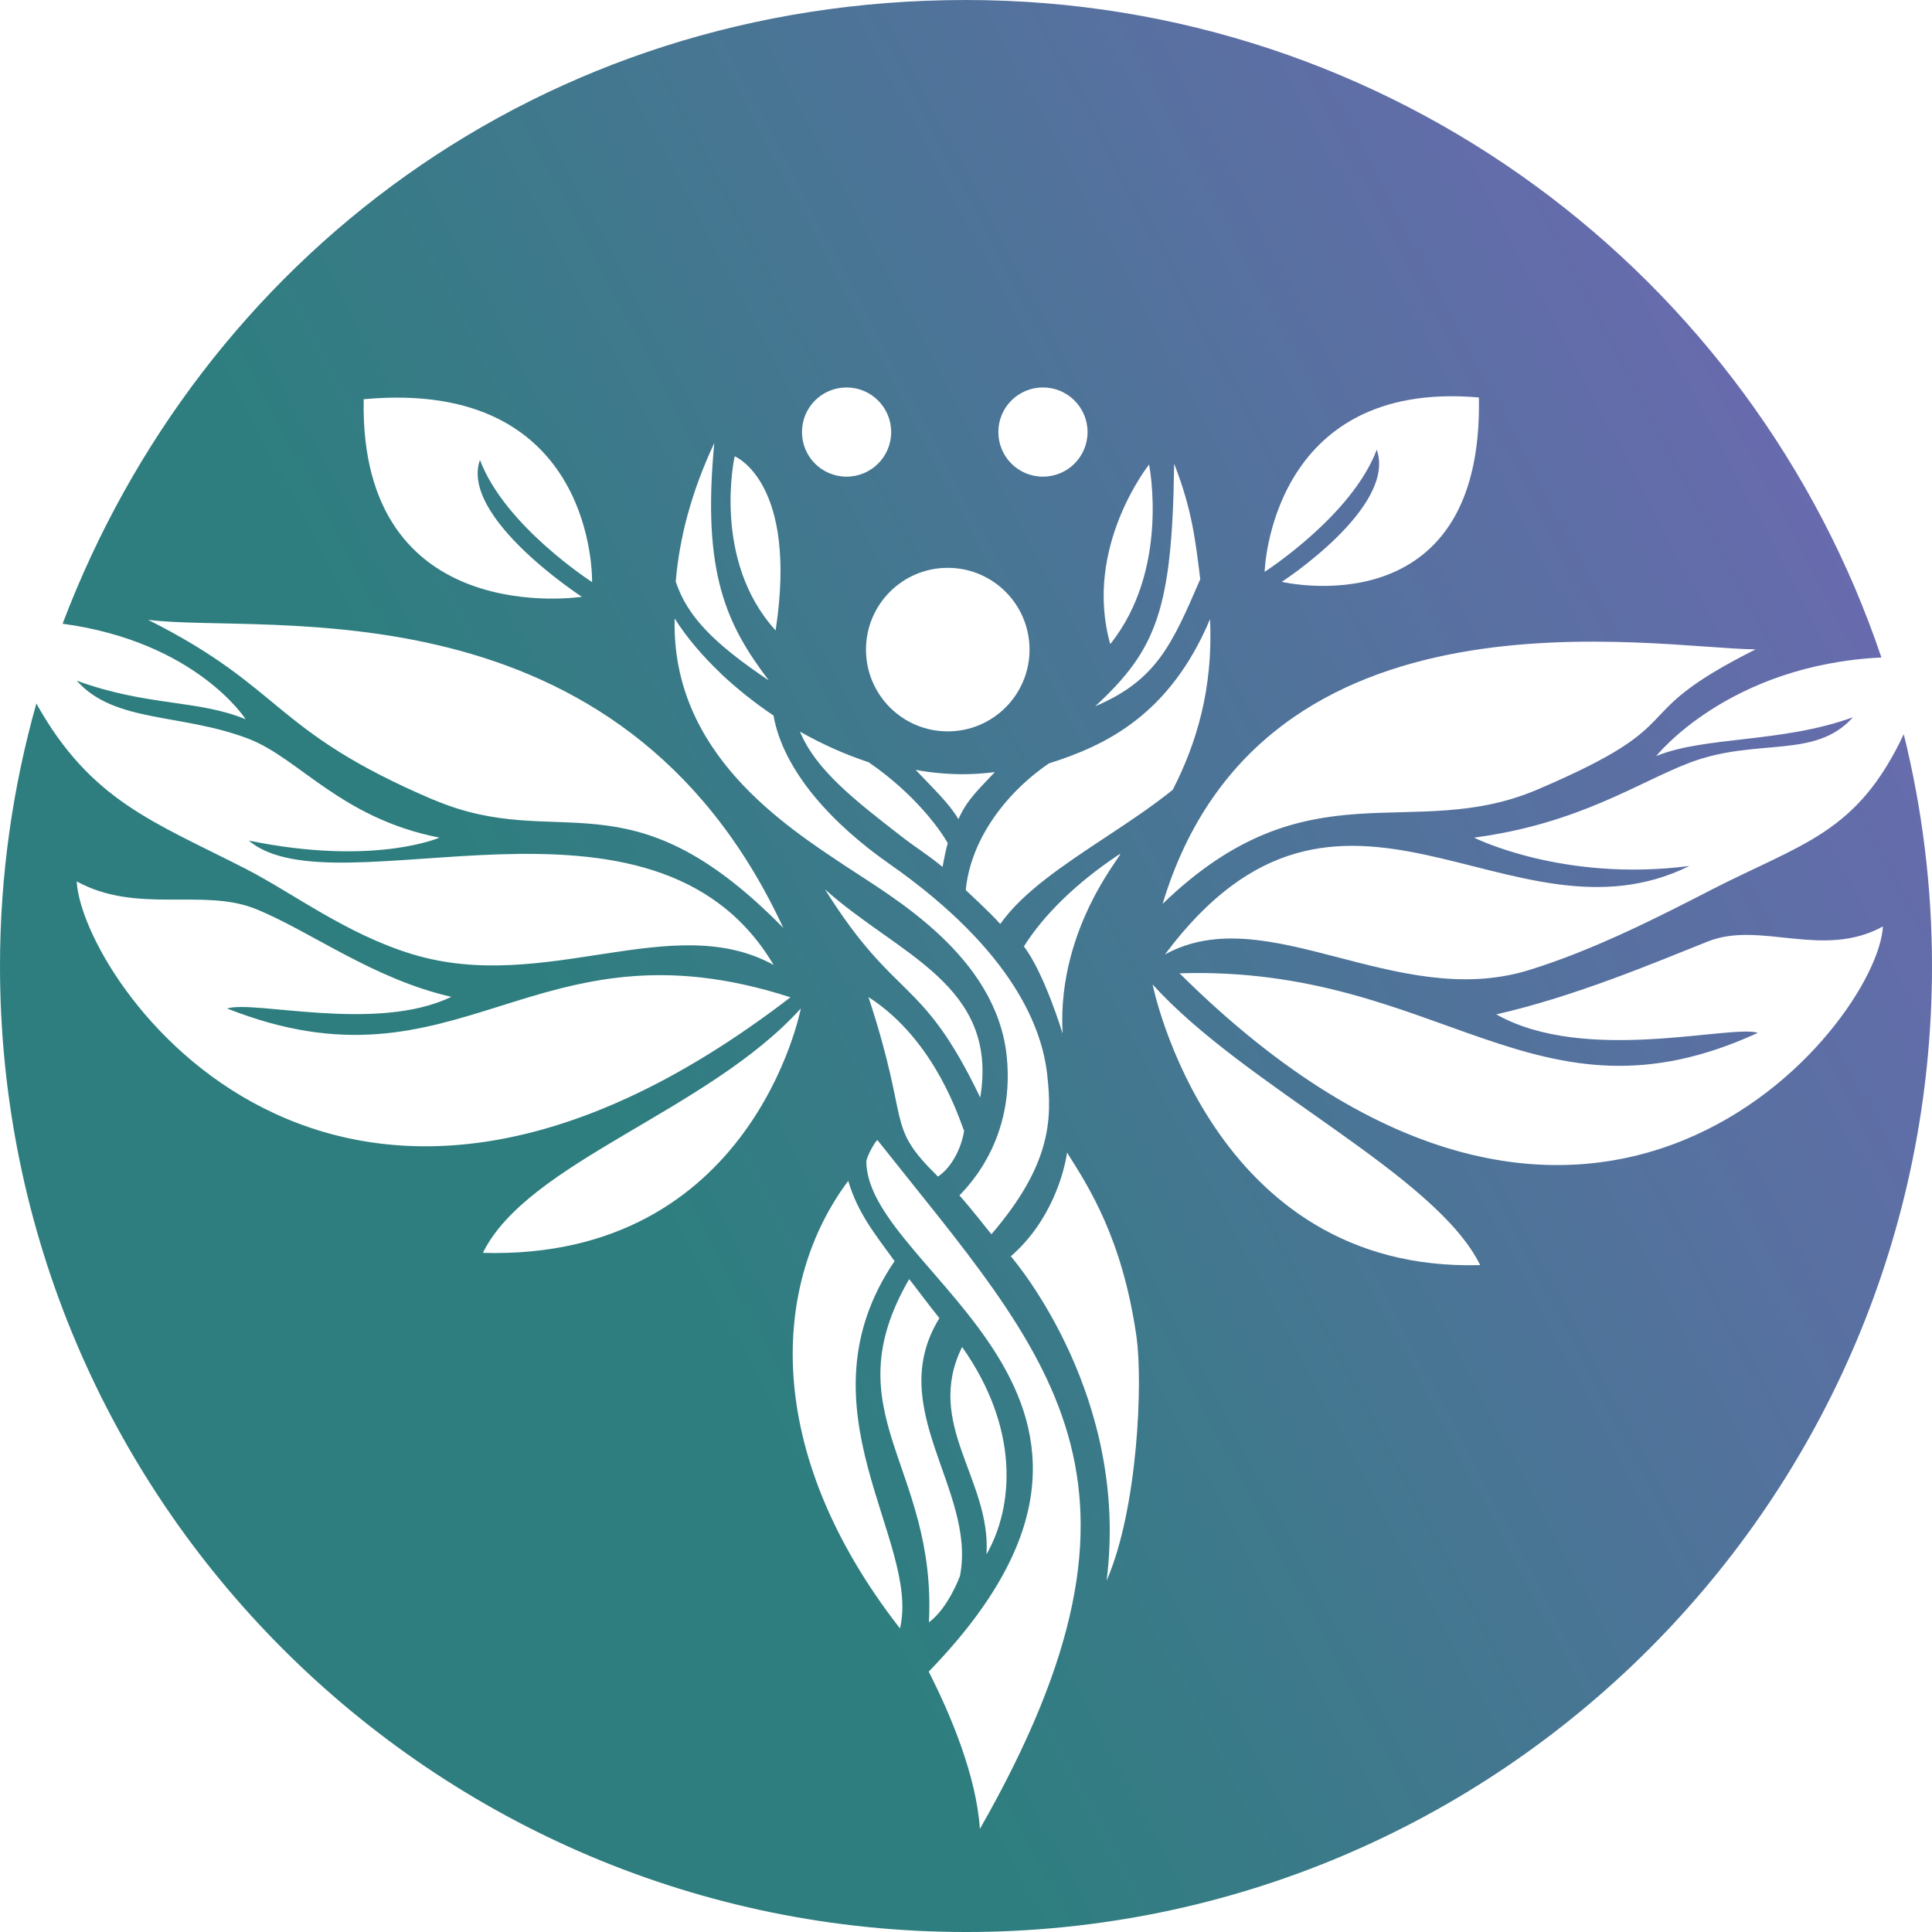 <?xml version="1.0" encoding="UTF-8"?>
<svg id="Layer_2" data-name="Layer 2" xmlns="http://www.w3.org/2000/svg" xmlns:xlink="http://www.w3.org/1999/xlink" viewBox="0 0 164.2 164.2">
  <defs>
    <style>
      .cls-1 {
        fill: url(#linear-gradient);
      }
    </style>
    <linearGradient id="linear-gradient" x1="17.91" y1="116.01" x2="163.11" y2="39.31" gradientUnits="userSpaceOnUse">
      <stop offset=".24" stop-color="#2e7e7f"/>
      <stop offset=".98" stop-color="#6b6ab0"/>
    </linearGradient>
  </defs>
  <g id="Layer_1-2" data-name="Layer 1">
    <path class="cls-1" d="M145.28,75.71c-4.04,2.07-9.78,5.04-15.41,6.76-11.26,3.42-22.24-6.1-30.86-1.35,14.99-20.1,29.29.04,44.57-7.52-10.76,1.39-18.3-2.41-18.3-2.41,8.92-1.18,13.99-4.72,18.3-6.36,5.72-2.18,10.68-.25,13.9-3.87-6.03,2.2-12.61,1.6-16.72,3.3,0,0,6.12-7.75,19.14-8.38C148.95,23.39,118.27,0,82.1,0S17.07,22.03,5.32,53.01c11.37,1.54,15.56,8.12,15.56,8.12-4.11-1.69-8.33-1.08-14.36-3.28,3.22,3.62,8.86,2.75,14.58,4.93,4.31,1.64,7.86,6.77,16.25,8.41,0,0-5.54,2.44-16.21.25,7.39,6.25,34.41-6.65,44.61,10.57-8.62-4.75-19.44,2.51-30.7-.91-5.63-1.71-10.13-5.19-14.17-7.26-7.81-4-13.16-5.76-17.79-14.05-2,7.1-3.09,14.57-3.09,22.31,0,45.34,36.76,82.1,82.1,82.1s82.1-36.76,82.1-82.1c0-6.79-.84-13.39-2.4-19.7-4,8.48-8.56,9.22-16.53,13.31ZM125.69,33.79c.39,19.73-16.75,15.66-16.75,15.66,0,0,9.78-6.35,8.07-11.23-2.12,5.63-9.53,10.38-9.53,10.38,0,0,.46-16.37,18.21-14.82ZM149.21,55.19c-11.67,5.85-4.75,6.03-18.56,11.92-10.74,4.58-19.41-2.3-31.84,9.71,8.43-28.01,41.81-21.7,50.4-21.63ZM99.69,67.11c-1.73,1.4-3.73,2.73-5.7,4.03-3.61,2.39-7.05,4.66-8.98,7.39-.99-1.12-2.93-2.85-2.93-2.89.39-4.08,3.18-8.1,7.07-10.76,4.9-1.54,10.29-4.18,13.69-12.26.28,5.92-1.17,10.6-3.16,14.49ZM90.31,87.84s-1.55-5.14-3.29-7.4c1.64-2.62,4.44-5.41,8.11-7.83.82-.54-5.34,5.91-4.82,15.23ZM81.45,69.61c-.79-1.33-2-2.46-3.63-4.18,1.24.23,2.59.37,4.02.37.88,0,1.78-.06,2.71-.18-1.31,1.41-2.35,2.32-3.09,3.99ZM97.66,39.48s1.8,8.91-3.3,15.26c-2.32-8.22,3.3-15.26,3.3-15.26ZM99.79,39.41c1.54,3.92,1.82,6.63,2.22,9.81-2.42,5.62-3.75,8.6-8.93,10.81,5.21-4.82,6.55-8.21,6.71-20.62ZM88.64,32.93c2.09,0,3.79,1.69,3.79,3.79s-1.69,3.79-3.79,3.79-3.79-1.69-3.79-3.79,1.69-3.79,3.79-3.79ZM87.5,55.21c0,3.84-3.11,6.95-6.95,6.95s-6.95-3.11-6.95-6.95,3.11-6.95,6.95-6.95,6.95,3.11,6.95,6.95ZM71.95,32.93c2.09,0,3.79,1.69,3.79,3.79s-1.69,3.79-3.79,3.79-3.79-1.69-3.79-3.79,1.69-3.79,3.79-3.79ZM73.85,64.8c3.85,2.64,6.04,5.68,6.7,6.86-.16.54-.34,1.45-.44,2.02-1.23-1.02-2.32-1.67-3.53-2.62-3.84-2.98-7.25-5.61-8.59-8.88,1.9,1.08,3.88,1.96,5.86,2.61ZM62.44,38.78s5.41,2.16,3.48,14.8c-5.46-5.99-3.48-14.8-3.48-14.8ZM60.71,37.65c-1.08,11.16,1.1,15.51,4.63,20.18-4.74-3.19-6.95-5.48-7.91-8.41.31-3.66,1.31-7.59,3.28-11.77ZM61.3,57.28c1.36,1.28,2.86,2.47,4.44,3.53.84,4.76,5.07,9.27,9.82,12.59,10.7,7.49,13.02,14.13,13.44,17.92.44,3.87.31,7.69-4.74,13.58-.01.01-1.8-2.3-2.71-3.29-.07-.08,4.81-4.13,4.01-11.84-.88-8.49-9.64-13.47-13.48-16.02-5.35-3.55-15.04-9.73-14.74-21.19.96,1.53,2.3,3.14,3.97,4.72ZM81.94,96.11c-.24,1.5-1.06,3.1-2.22,3.89-4.55-4.48-2.26-4.19-5.91-15.26,5.79,3.71,7.82,10.71,8.13,11.37ZM70.11,75.58c6.22,5.59,14.79,8.09,13.2,17.7-5.02-10.47-7.13-8.01-13.2-17.7ZM50.32,49.47s-7.41-4.75-9.53-10.38c-1.72,4.88,8.66,11.63,8.66,11.63,0,0-18.93,2.94-18.54-16.79,19.85-1.84,19.41,15.54,19.41,15.54ZM36.85,67.98c-13.81-5.89-12.59-9.44-24.26-15.3,9.97,1.26,40.14-3.66,53.98,26.18-13.25-13.51-18.98-6.31-29.72-10.89ZM6.52,74.91c5.13,2.81,10.7.54,15.18,2.33,4.59,1.84,10,5.97,16.66,7.48-6.37,3.07-16.74.26-19.06.99,19.91,7.88,25.9-8.07,47.88-.95-38.96,29.95-60.21-1.53-60.66-9.85ZM41.04,106.48c3.8-7.74,19.11-12.02,27.02-20.77,0,0-4.07,21.42-27.02,20.77ZM76.48,138.39c-11.76-15.1-10.89-29.33-4.39-38.03.82,2.73,2.18,4.4,3.94,6.82-8.47,12.49,2.23,23.77.46,31.21ZM81.61,133.88s-.98,2.76-2.66,4c.67-13.38-8.29-17.74-1.68-29.17.14.15,1.74,2.3,2.57,3.32-4.72,7.65,3.12,14.58,1.76,21.85ZM81.77,114.48c4.87,6.89,4.42,13.51,2.07,17.63.42-6.35-5.31-11.07-2.07-17.63ZM83.28,155.44c-.29-4.48-2.48-9.7-4.35-13.37,22.64-23.3-5.3-33.83-5.3-43.38.11-.55.71-1.62.94-1.8,14.58,18.42,25.69,28.81,8.71,58.55ZM94.05,134.34c1.97-15.53-7.58-26.9-8.14-27.57,3.48-3.02,4.55-7.22,4.78-8.81,1.84,2.92,4.68,7.25,5.89,15.57.57,3.92.12,14.74-2.53,20.81ZM97.96,83.67c7.91,8.74,24.04,16.11,27.84,23.85-22.95.66-27.84-23.85-27.84-23.85ZM100.26,82.72c22.25-.68,30.19,13.78,49.14,5.06-2.33-.73-14.69,2.7-22.23-1.57,6.65-1.51,13.38-4.36,17.97-6.19,4.48-1.79,9.76,1.53,14.89-1.28-.45,8.32-24.73,38.76-59.77,3.99Z"/>
  </g>
</svg>